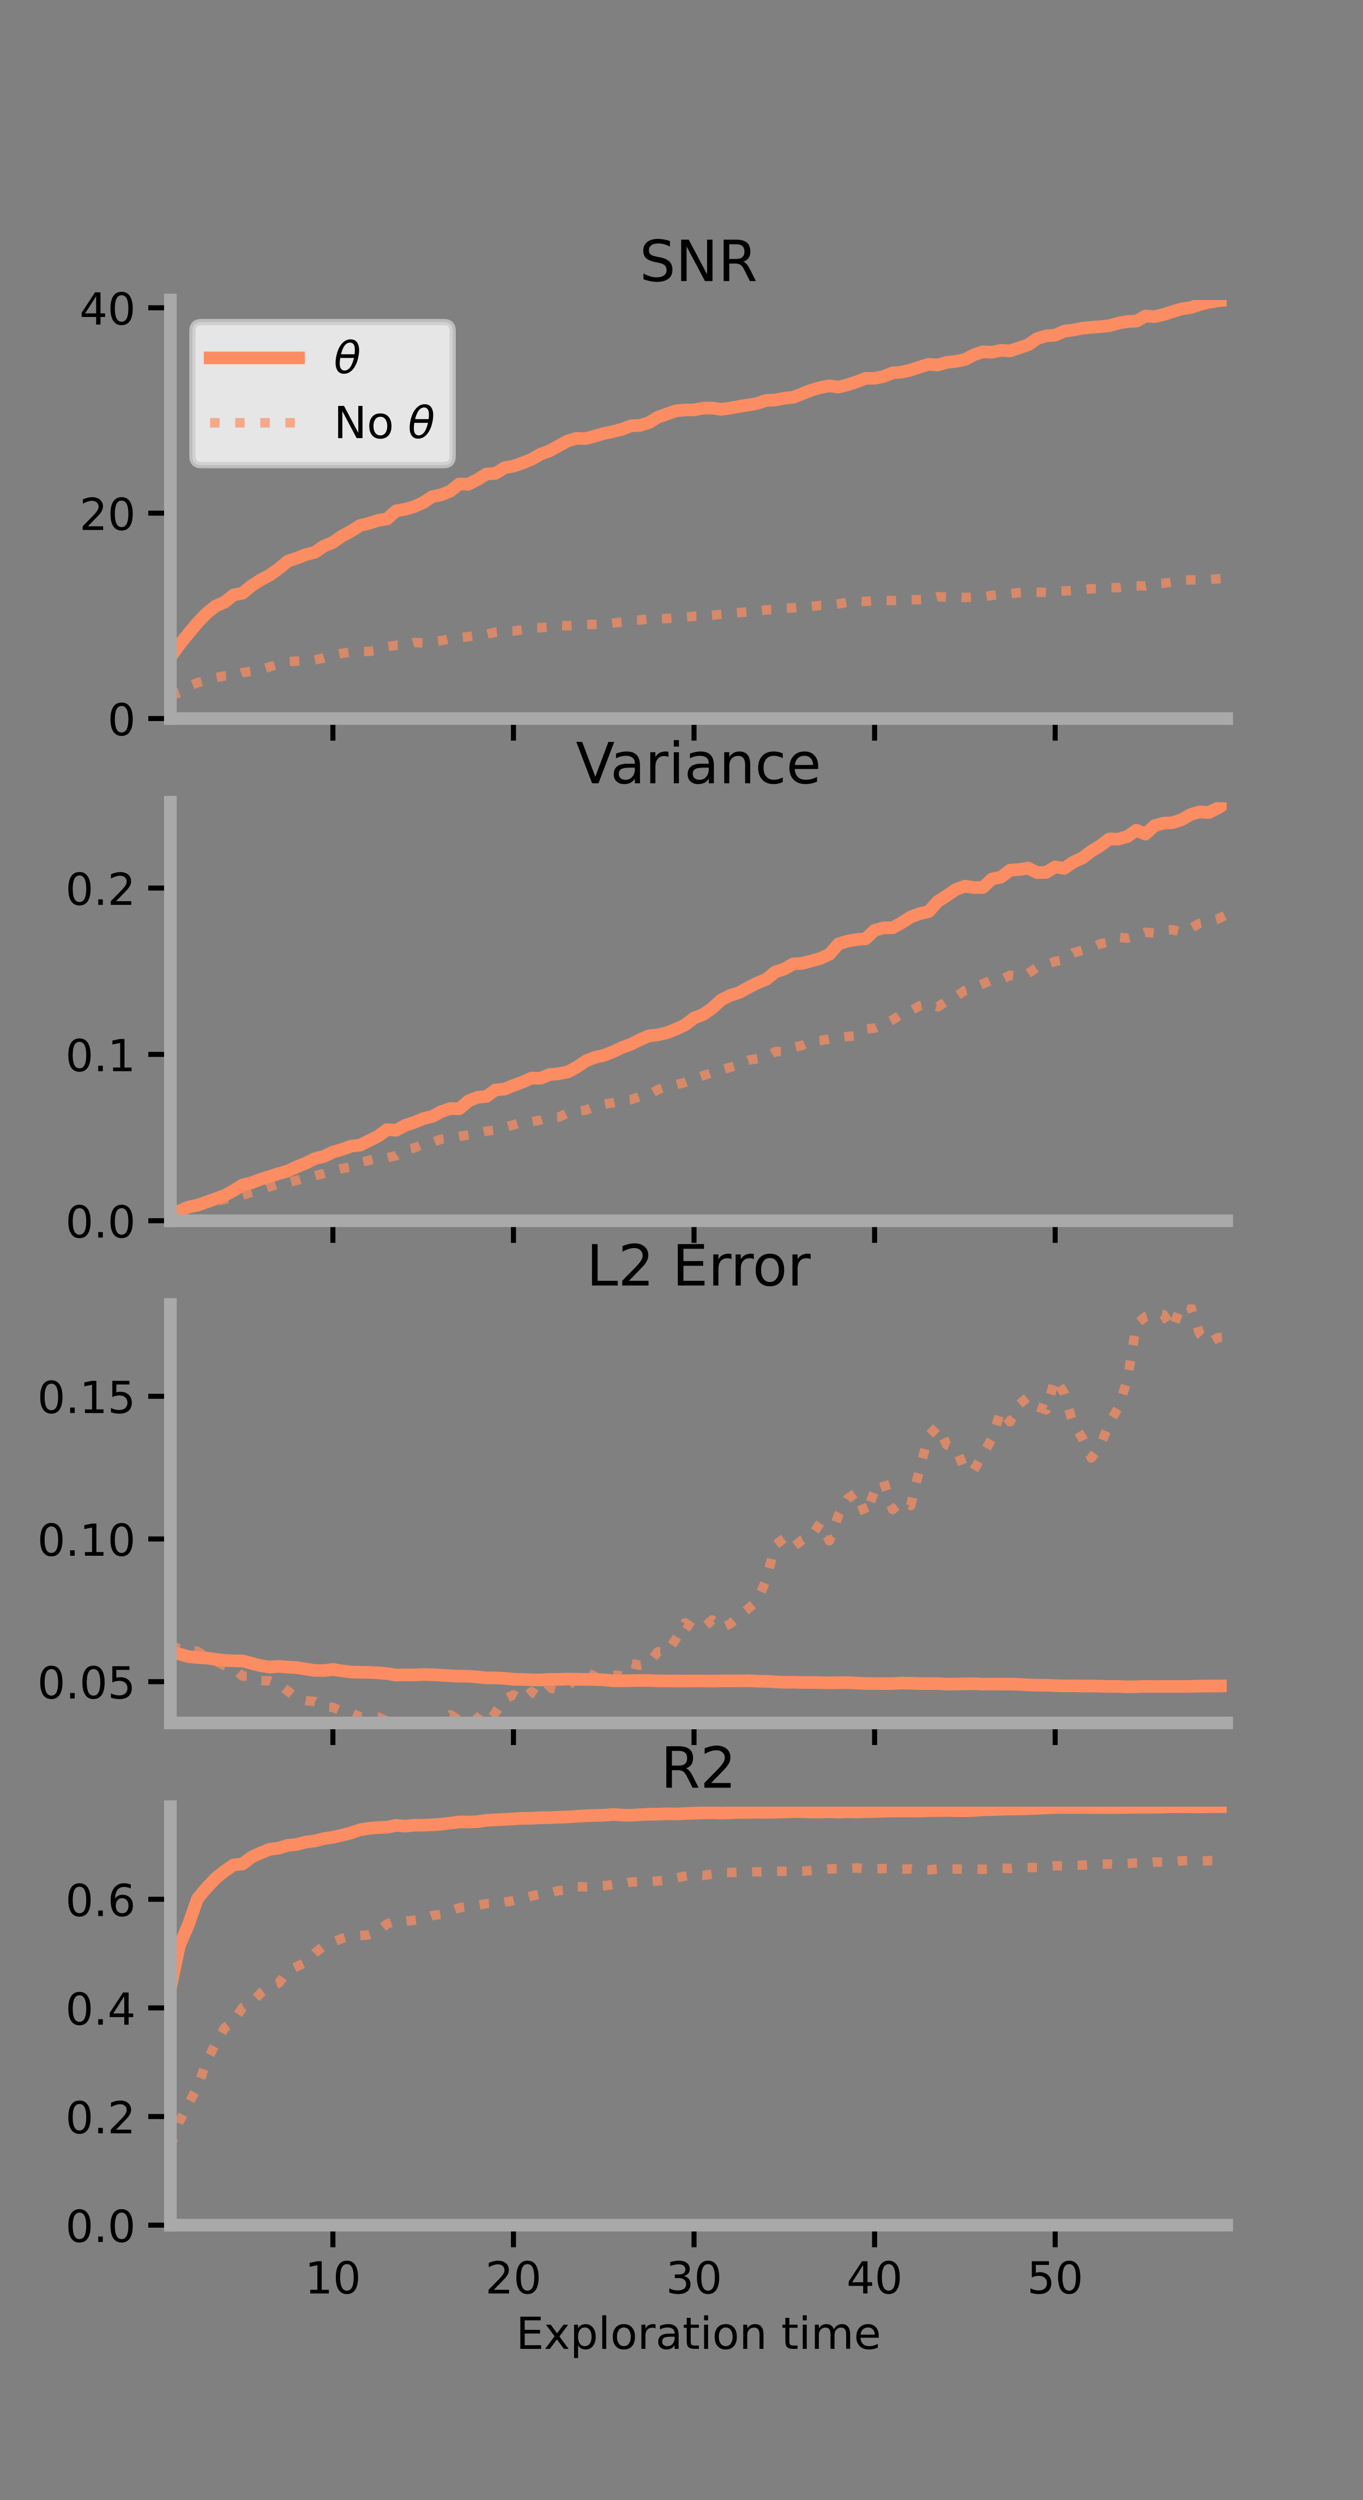 <?xml version="1.0" encoding="utf-8" standalone="no"?>
<!DOCTYPE svg PUBLIC "-//W3C//DTD SVG 1.1//EN"
  "http://www.w3.org/Graphics/SVG/1.1/DTD/svg11.dtd">
<!-- Created with matplotlib (https://matplotlib.org/) -->
<svg height="396pt" version="1.1" viewBox="0 0 216 396" width="216pt" xmlns="http://www.w3.org/2000/svg" xmlns:xlink="http://www.w3.org/1999/xlink">
 <rect x="0" y="0" width="216" height="396" fill="#808080" stroke="none"/>
 <defs>
  <style type="text/css">*{stroke-linecap:butt;stroke-linejoin:round;}</style>
 </defs>
 <g id="figure_1">
  <g id="patch_1">
   <path d="M 0 396 
L 216 396 
L 216 0 
L 0 0 
z
" style="fill:none;"/>
  </g>
  <g id="axes_1">
   <g id="patch_2">
    <path d="M 27 113.807 
L 194.4 113.807 
L 194.4 47.52 
L 27 47.52 
z
" style="fill:none;"/>
   </g>
   <g id="matplotlib.axis_1">
    <g id="xtick_1">
     <g id="line2d_1">
      <defs>
       <path d="M 0 0 
L 0 3.5 
" id="medb1466bf8" style="stroke:#000000;stroke-width:0.8;"/>
      </defs>
      <g>
       <use style="stroke:#000000;stroke-width:0.8;" x="52.754" xlink:href="#medb1466bf8" y="113.807"/>
      </g>
     </g>
    </g>
    <g id="xtick_2">
     <g id="line2d_2">
      <g>
       <use style="stroke:#000000;stroke-width:0.8;" x="81.369" xlink:href="#medb1466bf8" y="113.807"/>
      </g>
     </g>
    </g>
    <g id="xtick_3">
     <g id="line2d_3">
      <g>
       <use style="stroke:#000000;stroke-width:0.8;" x="109.984" xlink:href="#medb1466bf8" y="113.807"/>
      </g>
     </g>
    </g>
    <g id="xtick_4">
     <g id="line2d_4">
      <g>
       <use style="stroke:#000000;stroke-width:0.8;" x="138.6" xlink:href="#medb1466bf8" y="113.807"/>
      </g>
     </g>
    </g>
    <g id="xtick_5">
     <g id="line2d_5">
      <g>
       <use style="stroke:#000000;stroke-width:0.8;" x="167.215" xlink:href="#medb1466bf8" y="113.807"/>
      </g>
     </g>
    </g>
   </g>
   <g id="matplotlib.axis_2">
    <g id="ytick_1">
     <g id="line2d_6">
      <defs>
       <path d="M 0 0 
L -3.5 0 
" id="m9e260af243" style="stroke:#000000;stroke-width:0.8;"/>
      </defs>
      <g>
       <use style="stroke:#000000;stroke-width:0.8;" x="27" xlink:href="#m9e260af243" y="113.807"/>
      </g>
     </g>
     <g id="text_1">
      <!-- 0 -->
      <g transform="translate(17.046 116.466)scale(0.07 -0.07)">
       <defs>
        <path d="M 31.781 66.406 
Q 24.172 66.406 20.328 58.906 
Q 16.5 51.422 16.5 36.375 
Q 16.5 21.391 20.328 13.891 
Q 24.172 6.391 31.781 6.391 
Q 39.453 6.391 43.281 13.891 
Q 47.125 21.391 47.125 36.375 
Q 47.125 51.422 43.281 58.906 
Q 39.453 66.406 31.781 66.406 
z
M 31.781 74.219 
Q 44.047 74.219 50.516 64.516 
Q 56.984 54.828 56.984 36.375 
Q 56.984 17.969 50.516 8.266 
Q 44.047 -1.422 31.781 -1.422 
Q 19.531 -1.422 13.062 8.266 
Q 6.594 17.969 6.594 36.375 
Q 6.594 54.828 13.062 64.516 
Q 19.531 74.219 31.781 74.219 
z
" id="DejaVuSans-48"/>
       </defs>
       <use xlink:href="#DejaVuSans-48"/>
      </g>
     </g>
    </g>
    <g id="ytick_2">
     <g id="line2d_7">
      <g>
       <use style="stroke:#000000;stroke-width:0.8;" x="27" xlink:href="#m9e260af243" y="81.278"/>
      </g>
     </g>
     <g id="text_2">
      <!-- 20 -->
      <g transform="translate(12.592 83.938)scale(0.07 -0.07)">
       <defs>
        <path d="M 19.188 8.297 
L 53.609 8.297 
L 53.609 0 
L 7.328 0 
L 7.328 8.297 
Q 12.938 14.109 22.625 23.891 
Q 32.328 33.688 34.812 36.531 
Q 39.547 41.844 41.422 45.531 
Q 43.312 49.219 43.312 52.781 
Q 43.312 58.594 39.234 62.25 
Q 35.156 65.922 28.609 65.922 
Q 23.969 65.922 18.812 64.312 
Q 13.672 62.703 7.812 59.422 
L 7.812 69.391 
Q 13.766 71.781 18.938 73 
Q 24.125 74.219 28.422 74.219 
Q 39.75 74.219 46.484 68.547 
Q 53.219 62.891 53.219 53.422 
Q 53.219 48.922 51.531 44.891 
Q 49.859 40.875 45.406 35.406 
Q 44.188 33.984 37.641 27.219 
Q 31.109 20.453 19.188 8.297 
z
" id="DejaVuSans-50"/>
       </defs>
       <use xlink:href="#DejaVuSans-50"/>
       <use x="63.623" xlink:href="#DejaVuSans-48"/>
      </g>
     </g>
    </g>
    <g id="ytick_3">
     <g id="line2d_8">
      <g>
       <use style="stroke:#000000;stroke-width:0.8;" x="27" xlink:href="#m9e260af243" y="48.749"/>
      </g>
     </g>
     <g id="text_3">
      <!-- 40 -->
      <g transform="translate(12.592 51.409)scale(0.07 -0.07)">
       <defs>
        <path d="M 37.797 64.312 
L 12.891 25.391 
L 37.797 25.391 
z
M 35.203 72.906 
L 47.609 72.906 
L 47.609 25.391 
L 58.016 25.391 
L 58.016 17.188 
L 47.609 17.188 
L 47.609 0 
L 37.797 0 
L 37.797 17.188 
L 4.891 17.188 
L 4.891 26.703 
z
" id="DejaVuSans-52"/>
       </defs>
       <use xlink:href="#DejaVuSans-52"/>
       <use x="63.623" xlink:href="#DejaVuSans-48"/>
      </g>
     </g>
    </g>
   </g>
   <g id="line2d_9">
    <path clip-path="url(#p699669c48c)" d="M 27 104.109 
L 28.431 102.118 
L 29.861 100.367 
L 31.292 98.637 
L 32.723 97.16 
L 34.154 95.993 
L 35.584 95.376 
L 37.015 94.231 
L 38.446 93.946 
L 39.877 92.759 
L 41.308 91.853 
L 42.739 91.092 
L 44.169 90.076 
L 45.6 88.878 
L 47.031 88.404 
L 48.462 87.83 
L 49.892 87.481 
L 51.323 86.49 
L 52.754 85.91 
L 54.185 84.911 
L 55.616 84.142 
L 57.046 83.238 
L 58.477 82.887 
L 59.908 82.425 
L 61.339 82.192 
L 62.769 80.904 
L 64.2 80.659 
L 65.631 80.245 
L 67.062 79.599 
L 68.492 78.664 
L 69.923 78.368 
L 71.354 77.788 
L 72.784 76.65 
L 74.215 76.697 
L 75.646 75.961 
L 77.077 75.08 
L 78.508 74.979 
L 79.938 74.092 
L 81.369 73.826 
L 82.8 73.341 
L 84.231 72.747 
L 85.661 71.933 
L 87.092 71.408 
L 88.523 70.623 
L 89.954 69.835 
L 91.385 69.425 
L 92.815 69.471 
L 94.246 69.078 
L 95.677 68.664 
L 97.108 68.372 
L 98.538 67.994 
L 99.969 67.453 
L 101.4 67.384 
L 102.831 66.943 
L 104.262 66.069 
L 105.693 65.574 
L 107.123 65.057 
L 108.554 64.939 
L 109.985 64.928 
L 111.416 64.636 
L 112.846 64.628 
L 114.277 64.837 
L 115.708 64.645 
L 117.139 64.363 
L 118.569 64.15 
L 120 63.896 
L 121.431 63.419 
L 122.861 63.357 
L 124.292 63.065 
L 125.723 62.926 
L 127.154 62.363 
L 128.585 61.79 
L 130.015 61.385 
L 131.446 61.109 
L 132.877 61.314 
L 134.308 60.946 
L 135.738 60.481 
L 137.169 59.925 
L 138.6 59.919 
L 140.03 59.63 
L 141.461 59.056 
L 142.892 58.935 
L 144.323 58.612 
L 145.754 58.129 
L 147.184 57.697 
L 148.615 57.81 
L 150.046 57.392 
L 151.477 57.243 
L 152.908 56.952 
L 154.338 56.192 
L 155.769 55.714 
L 157.2 55.795 
L 158.63 55.491 
L 160.061 55.582 
L 161.492 55.101 
L 162.923 54.617 
L 164.354 53.638 
L 165.784 53.193 
L 167.215 53.084 
L 168.646 52.453 
L 170.077 52.271 
L 171.508 51.991 
L 172.938 51.843 
L 174.369 51.741 
L 175.8 51.587 
L 177.231 51.186 
L 178.662 50.921 
L 180.092 50.867 
L 181.523 50.057 
L 182.954 50.154 
L 184.385 49.82 
L 185.815 49.361 
L 187.246 48.919 
L 188.677 48.726 
L 190.108 48.225 
L 191.539 47.885 
L 192.969 47.641 
L 194.4 47.52 
" style="fill:none;stroke:#fc8d62;stroke-linecap:square;stroke-width:2;"/>
   </g>
   <g id="line2d_10">
    <path clip-path="url(#p699669c48c)" d="M 27 110.197 
L 28.431 109.7 
L 29.861 108.731 
L 31.292 108.126 
L 32.723 107.74 
L 34.154 107.333 
L 35.584 107.057 
L 37.015 107.007 
L 38.446 106.519 
L 39.877 106.319 
L 41.308 106.086 
L 42.739 105.619 
L 44.169 105.142 
L 45.6 104.79 
L 47.031 104.714 
L 48.462 104.636 
L 49.892 104.537 
L 51.323 104.211 
L 52.754 103.806 
L 54.185 103.485 
L 55.616 103.247 
L 57.046 103.191 
L 58.477 103.18 
L 59.908 102.969 
L 61.339 102.415 
L 62.769 102.208 
L 64.2 102.194 
L 65.631 101.767 
L 67.062 101.821 
L 68.492 101.616 
L 69.923 101.475 
L 71.354 101.161 
L 72.784 101 
L 74.215 100.847 
L 75.646 100.656 
L 77.077 100.462 
L 78.508 100.129 
L 79.938 99.984 
L 81.369 99.949 
L 82.8 99.741 
L 84.231 99.425 
L 85.661 99.433 
L 87.092 99.3 
L 88.523 99.063 
L 89.954 99.107 
L 91.385 99.06 
L 92.815 98.912 
L 94.246 98.896 
L 95.677 98.846 
L 97.108 98.69 
L 98.538 98.534 
L 99.969 98.221 
L 101.4 98.206 
L 102.831 98.015 
L 104.262 98.035 
L 105.693 97.97 
L 107.123 97.861 
L 108.554 97.747 
L 109.985 97.611 
L 111.416 97.569 
L 112.846 97.455 
L 114.277 97.292 
L 115.708 97.169 
L 117.139 97.032 
L 118.569 96.902 
L 120 96.777 
L 121.431 96.591 
L 122.861 96.569 
L 124.292 96.312 
L 125.723 96.286 
L 127.154 96.12 
L 128.585 96.053 
L 130.015 95.877 
L 131.446 95.821 
L 132.877 95.642 
L 134.308 95.412 
L 135.738 95.151 
L 137.169 95.262 
L 138.6 95.127 
L 140.03 95.076 
L 141.461 95.122 
L 142.892 95.079 
L 144.323 95.007 
L 145.754 94.969 
L 147.184 94.867 
L 148.615 94.503 
L 150.046 94.59 
L 151.477 94.572 
L 152.908 94.635 
L 154.338 94.557 
L 155.769 94.524 
L 157.2 94.308 
L 158.63 94.148 
L 160.061 94.05 
L 161.492 93.868 
L 162.923 93.77 
L 164.354 93.801 
L 165.784 93.823 
L 167.215 93.653 
L 168.646 93.586 
L 170.077 93.531 
L 171.508 93.434 
L 172.938 93.248 
L 174.369 93.259 
L 175.8 93.089 
L 177.231 93.076 
L 178.662 92.871 
L 180.092 92.784 
L 181.523 92.794 
L 182.954 92.466 
L 184.385 92.392 
L 185.815 92.18 
L 187.246 91.88 
L 188.677 91.836 
L 190.108 91.865 
L 191.539 91.786 
L 192.969 91.684 
L 194.4 91.577 
" style="fill:none;stroke:#fc8d62;stroke-dasharray:1.5,2.475;stroke-dashoffset:0;stroke-opacity:0.7;stroke-width:1.5;"/>
   </g>
   <g id="patch_3">
    <path d="M 27 113.807 
L 27 47.52 
" style="fill:none;stroke:#a9a9a9;stroke-linecap:square;stroke-linejoin:miter;stroke-width:2;"/>
   </g>
   <g id="patch_4">
    <path d="M 194.4 113.807 
L 194.4 47.52 
" style="fill:none;"/>
   </g>
   <g id="patch_5">
    <path d="M 27 113.807 
L 194.4 113.807 
" style="fill:none;stroke:#a9a9a9;stroke-linecap:square;stroke-linejoin:miter;stroke-width:2;"/>
   </g>
   <g id="patch_6">
    <path d="M 27 47.52 
L 194.4 47.52 
" style="fill:none;"/>
   </g>
   <g id="text_4">
    <!-- SNR -->
    <g transform="translate(101.35 44.52)scale(0.09 -0.09)">
     <defs>
      <path d="M 53.516 70.516 
L 53.516 60.891 
Q 47.906 63.578 42.922 64.891 
Q 37.938 66.219 33.297 66.219 
Q 25.25 66.219 20.875 63.094 
Q 16.5 59.969 16.5 54.203 
Q 16.5 49.359 19.406 46.891 
Q 22.312 44.438 30.422 42.922 
L 36.375 41.703 
Q 47.406 39.594 52.656 34.297 
Q 57.906 29 57.906 20.125 
Q 57.906 9.516 50.797 4.047 
Q 43.703 -1.422 29.984 -1.422 
Q 24.812 -1.422 18.969 -0.25 
Q 13.141 0.922 6.891 3.219 
L 6.891 13.375 
Q 12.891 10.016 18.656 8.297 
Q 24.422 6.594 29.984 6.594 
Q 38.422 6.594 43.016 9.906 
Q 47.609 13.234 47.609 19.391 
Q 47.609 24.75 44.312 27.781 
Q 41.016 30.812 33.5 32.328 
L 27.484 33.5 
Q 16.453 35.688 11.516 40.375 
Q 6.594 45.062 6.594 53.422 
Q 6.594 63.094 13.406 68.656 
Q 20.219 74.219 32.172 74.219 
Q 37.312 74.219 42.625 73.281 
Q 47.953 72.359 53.516 70.516 
z
" id="DejaVuSans-83"/>
      <path d="M 9.812 72.906 
L 23.094 72.906 
L 55.422 11.922 
L 55.422 72.906 
L 64.984 72.906 
L 64.984 0 
L 51.703 0 
L 19.391 60.984 
L 19.391 0 
L 9.812 0 
z
" id="DejaVuSans-78"/>
      <path d="M 44.391 34.188 
Q 47.562 33.109 50.562 29.594 
Q 53.562 26.078 56.594 19.922 
L 66.609 0 
L 56 0 
L 46.688 18.703 
Q 43.062 26.031 39.672 28.422 
Q 36.281 30.812 30.422 30.812 
L 19.672 30.812 
L 19.672 0 
L 9.812 0 
L 9.812 72.906 
L 32.078 72.906 
Q 44.578 72.906 50.734 67.672 
Q 56.891 62.453 56.891 51.906 
Q 56.891 45.016 53.688 40.469 
Q 50.484 35.938 44.391 34.188 
z
M 19.672 64.797 
L 19.672 38.922 
L 32.078 38.922 
Q 39.203 38.922 42.844 42.219 
Q 46.484 45.516 46.484 51.906 
Q 46.484 58.297 42.844 61.547 
Q 39.203 64.797 32.078 64.797 
z
" id="DejaVuSans-82"/>
     </defs>
     <use xlink:href="#DejaVuSans-83"/>
     <use x="63.477" xlink:href="#DejaVuSans-78"/>
     <use x="138.281" xlink:href="#DejaVuSans-82"/>
    </g>
   </g>
   <g id="legend_1">
    <g id="patch_7">
     <path d="M 31.9 73.669 
L 70.33 73.669 
Q 71.73 73.669 71.73 72.269 
L 71.73 52.42 
Q 71.73 51.02 70.33 51.02 
L 31.9 51.02 
Q 30.5 51.02 30.5 52.42 
L 30.5 72.269 
Q 30.5 73.669 31.9 73.669 
z
" style="fill:#ffffff;opacity:0.8;stroke:#cccccc;stroke-linejoin:miter;"/>
    </g>
    <g id="line2d_11">
     <path d="M 33.3 56.689 
L 47.3 56.689 
" style="fill:none;stroke:#fc8d62;stroke-linecap:square;stroke-width:2;"/>
    </g>
    <g id="line2d_12"/>
    <g id="text_5">
     <!-- $\theta$ -->
     <g transform="translate(52.9 59.139)scale(0.07 -0.07)">
      <defs>
       <path d="M 45.516 34.672 
L 14.453 34.672 
Q 12.359 20.062 14.5 13.875 
Q 17.188 6.25 24.469 6.25 
Q 31.781 6.25 37.359 13.922 
Q 42.234 20.656 45.516 34.672 
z
M 47.016 42.969 
Q 48.344 56.844 46.625 61.719 
Q 43.953 69.438 36.766 69.438 
Q 29.297 69.438 23.828 61.812 
Q 19.531 55.672 16.156 42.969 
z
M 38.188 76.766 
Q 49.906 76.766 54.594 66.406 
Q 59.281 56.109 55.719 37.844 
Q 52.203 19.625 43.453 9.281 
Q 34.766 -1.125 23.047 -1.125 
Q 11.281 -1.125 6.641 9.281 
Q 2 19.625 5.516 37.844 
Q 9.078 56.109 17.719 66.406 
Q 26.422 76.766 38.188 76.766 
z
" id="DejaVuSans-Oblique-952"/>
      </defs>
      <use transform="translate(0 0.234)" xlink:href="#DejaVuSans-Oblique-952"/>
     </g>
    </g>
    <g id="line2d_13">
     <path d="M 33.3 66.964 
L 47.3 66.964 
" style="fill:none;stroke:#fc8d62;stroke-dasharray:1.5,2.475;stroke-dashoffset:0;stroke-opacity:0.7;stroke-width:1.5;"/>
    </g>
    <g id="line2d_14"/>
    <g id="text_6">
     <!-- No $\theta$ -->
     <g transform="translate(52.9 69.414)scale(0.07 -0.07)">
      <defs>
       <path d="M 30.609 48.391 
Q 23.391 48.391 19.188 42.75 
Q 14.984 37.109 14.984 27.297 
Q 14.984 17.484 19.156 11.844 
Q 23.344 6.203 30.609 6.203 
Q 37.797 6.203 41.984 11.859 
Q 46.188 17.531 46.188 27.297 
Q 46.188 37.016 41.984 42.703 
Q 37.797 48.391 30.609 48.391 
z
M 30.609 56 
Q 42.328 56 49.016 48.375 
Q 55.719 40.766 55.719 27.297 
Q 55.719 13.875 49.016 6.219 
Q 42.328 -1.422 30.609 -1.422 
Q 18.844 -1.422 12.172 6.219 
Q 5.516 13.875 5.516 27.297 
Q 5.516 40.766 12.172 48.375 
Q 18.844 56 30.609 56 
z
" id="DejaVuSans-111"/>
       <path id="DejaVuSans-32"/>
      </defs>
      <use transform="translate(0 0.234)" xlink:href="#DejaVuSans-78"/>
      <use transform="translate(74.805 0.234)" xlink:href="#DejaVuSans-111"/>
      <use transform="translate(135.986 0.234)" xlink:href="#DejaVuSans-32"/>
      <use transform="translate(167.773 0.234)" xlink:href="#DejaVuSans-Oblique-952"/>
     </g>
    </g>
   </g>
  </g>
  <g id="axes_2">
   <g id="patch_8">
    <path d="M 27 193.351 
L 194.4 193.351 
L 194.4 127.064 
L 27 127.064 
z
" style="fill:none;"/>
   </g>
   <g id="matplotlib.axis_3">
    <g id="xtick_6">
     <g id="line2d_15">
      <g>
       <use style="stroke:#000000;stroke-width:0.8;" x="52.754" xlink:href="#medb1466bf8" y="193.351"/>
      </g>
     </g>
    </g>
    <g id="xtick_7">
     <g id="line2d_16">
      <g>
       <use style="stroke:#000000;stroke-width:0.8;" x="81.369" xlink:href="#medb1466bf8" y="193.351"/>
      </g>
     </g>
    </g>
    <g id="xtick_8">
     <g id="line2d_17">
      <g>
       <use style="stroke:#000000;stroke-width:0.8;" x="109.984" xlink:href="#medb1466bf8" y="193.351"/>
      </g>
     </g>
    </g>
    <g id="xtick_9">
     <g id="line2d_18">
      <g>
       <use style="stroke:#000000;stroke-width:0.8;" x="138.6" xlink:href="#medb1466bf8" y="193.351"/>
      </g>
     </g>
    </g>
    <g id="xtick_10">
     <g id="line2d_19">
      <g>
       <use style="stroke:#000000;stroke-width:0.8;" x="167.215" xlink:href="#medb1466bf8" y="193.351"/>
      </g>
     </g>
    </g>
   </g>
   <g id="matplotlib.axis_4">
    <g id="ytick_4">
     <g id="line2d_20">
      <g>
       <use style="stroke:#000000;stroke-width:0.8;" x="27" xlink:href="#m9e260af243" y="193.351"/>
      </g>
     </g>
     <g id="text_7">
      <!-- 0.0 -->
      <g transform="translate(10.368 196.011)scale(0.07 -0.07)">
       <defs>
        <path d="M 10.688 12.406 
L 21 12.406 
L 21 0 
L 10.688 0 
z
" id="DejaVuSans-46"/>
       </defs>
       <use xlink:href="#DejaVuSans-48"/>
       <use x="63.623" xlink:href="#DejaVuSans-46"/>
       <use x="95.41" xlink:href="#DejaVuSans-48"/>
      </g>
     </g>
    </g>
    <g id="ytick_5">
     <g id="line2d_21">
      <g>
       <use style="stroke:#000000;stroke-width:0.8;" x="27" xlink:href="#m9e260af243" y="167.005"/>
      </g>
     </g>
     <g id="text_8">
      <!-- 0.1 -->
      <g transform="translate(10.368 169.664)scale(0.07 -0.07)">
       <defs>
        <path d="M 12.406 8.297 
L 28.516 8.297 
L 28.516 63.922 
L 10.984 60.406 
L 10.984 69.391 
L 28.422 72.906 
L 38.281 72.906 
L 38.281 8.297 
L 54.391 8.297 
L 54.391 0 
L 12.406 0 
z
" id="DejaVuSans-49"/>
       </defs>
       <use xlink:href="#DejaVuSans-48"/>
       <use x="63.623" xlink:href="#DejaVuSans-46"/>
       <use x="95.41" xlink:href="#DejaVuSans-49"/>
      </g>
     </g>
    </g>
    <g id="ytick_6">
     <g id="line2d_22">
      <g>
       <use style="stroke:#000000;stroke-width:0.8;" x="27" xlink:href="#m9e260af243" y="140.659"/>
      </g>
     </g>
     <g id="text_9">
      <!-- 0.2 -->
      <g transform="translate(10.368 143.318)scale(0.07 -0.07)">
       <use xlink:href="#DejaVuSans-48"/>
       <use x="63.623" xlink:href="#DejaVuSans-46"/>
       <use x="95.41" xlink:href="#DejaVuSans-50"/>
      </g>
     </g>
    </g>
   </g>
   <g id="line2d_23">
    <path clip-path="url(#pc4ca1a7541)" d="M 27 192.296 
L 28.431 191.814 
L 29.861 191.182 
L 31.292 190.887 
L 32.723 190.388 
L 34.154 189.878 
L 35.584 189.354 
L 37.015 188.579 
L 38.446 187.684 
L 39.877 187.327 
L 41.308 186.79 
L 42.739 186.341 
L 44.169 185.883 
L 45.6 185.467 
L 47.031 184.806 
L 48.462 184.232 
L 49.892 183.515 
L 51.323 183.165 
L 52.754 182.472 
L 54.185 182.064 
L 55.616 181.541 
L 57.046 181.387 
L 58.477 180.673 
L 59.908 179.972 
L 61.339 178.916 
L 62.769 179.023 
L 64.2 178.245 
L 65.631 177.773 
L 67.062 177.179 
L 68.492 176.832 
L 69.923 176.073 
L 71.354 175.576 
L 72.784 175.62 
L 74.215 174.387 
L 75.646 173.806 
L 77.077 173.668 
L 78.508 172.637 
L 79.938 172.504 
L 81.369 171.915 
L 82.8 171.403 
L 84.231 170.752 
L 85.661 170.79 
L 87.092 170.192 
L 88.523 170.067 
L 89.954 169.785 
L 91.385 169.034 
L 92.815 168.049 
L 94.246 167.478 
L 95.677 167.161 
L 97.108 166.607 
L 98.538 165.926 
L 99.969 165.409 
L 101.4 164.687 
L 102.831 164.067 
L 104.262 163.906 
L 105.693 163.561 
L 107.123 163.002 
L 108.554 162.348 
L 109.985 161.252 
L 111.416 160.687 
L 112.846 159.703 
L 114.277 158.385 
L 115.708 157.665 
L 117.139 157.206 
L 118.569 156.42 
L 120 155.687 
L 121.431 155.109 
L 122.861 153.943 
L 124.292 153.481 
L 125.723 152.661 
L 127.154 152.581 
L 128.585 152.19 
L 130.015 151.809 
L 131.446 151.15 
L 132.877 149.503 
L 134.308 149.069 
L 135.738 148.808 
L 137.169 148.705 
L 138.6 147.355 
L 140.03 146.952 
L 141.461 146.947 
L 142.892 146.156 
L 144.323 145.231 
L 145.754 144.71 
L 147.184 144.379 
L 148.615 142.773 
L 150.046 141.863 
L 151.477 140.873 
L 152.908 140.36 
L 154.338 140.576 
L 155.769 140.559 
L 157.2 139.221 
L 158.63 138.929 
L 160.061 137.824 
L 161.492 137.727 
L 162.923 137.493 
L 164.354 138.218 
L 165.784 138.173 
L 167.215 137.309 
L 168.646 137.538 
L 170.077 136.55 
L 171.508 135.904 
L 172.938 134.821 
L 174.369 133.954 
L 175.8 132.878 
L 177.231 132.906 
L 178.662 132.502 
L 180.092 131.496 
L 181.523 132.114 
L 182.954 130.788 
L 184.385 130.379 
L 185.815 130.307 
L 187.246 129.833 
L 188.677 129.008 
L 190.108 128.59 
L 191.539 128.695 
L 192.969 127.992 
L 194.4 127.064 
" style="fill:none;stroke:#fc8d62;stroke-linecap:square;stroke-width:2;"/>
   </g>
   <g id="line2d_24">
    <path clip-path="url(#pc4ca1a7541)" d="M 27 192.431 
L 28.431 191.99 
L 29.861 191.551 
L 31.292 190.963 
L 32.723 190.695 
L 34.154 190.291 
L 35.584 189.954 
L 37.015 189.621 
L 38.446 189.301 
L 39.877 188.85 
L 41.308 188.534 
L 42.739 187.958 
L 44.169 187.517 
L 45.6 187.277 
L 47.031 186.96 
L 48.462 186.49 
L 49.892 186.215 
L 51.323 185.864 
L 52.754 185.455 
L 54.185 185.083 
L 55.616 184.846 
L 57.046 184.134 
L 58.477 183.774 
L 59.908 183.408 
L 61.339 183.378 
L 62.769 183.039 
L 64.2 182.065 
L 65.631 181.821 
L 67.062 181.21 
L 68.492 180.978 
L 69.923 180.416 
L 71.354 180.267 
L 72.784 179.995 
L 74.215 179.755 
L 75.646 179.527 
L 77.077 179.174 
L 78.508 178.974 
L 79.938 178.557 
L 81.369 178.165 
L 82.8 177.71 
L 84.231 177.662 
L 85.661 177.402 
L 87.092 176.937 
L 88.523 176.941 
L 89.954 176.288 
L 91.385 176.055 
L 92.815 175.828 
L 94.246 175.255 
L 95.677 174.907 
L 97.108 174.646 
L 98.538 174.333 
L 99.969 174.19 
L 101.4 173.659 
L 102.831 173.417 
L 104.262 172.568 
L 105.693 172.09 
L 107.123 171.815 
L 108.554 171.441 
L 109.985 170.885 
L 111.416 170.368 
L 112.846 169.9 
L 114.277 169.475 
L 115.708 169.048 
L 117.139 168.621 
L 118.569 167.915 
L 120 167.686 
L 121.431 167.429 
L 122.861 166.562 
L 124.292 166.543 
L 125.723 165.927 
L 127.154 165.566 
L 128.585 164.884 
L 130.015 164.812 
L 131.446 164.547 
L 132.877 164.376 
L 134.308 164.169 
L 135.738 164.05 
L 137.169 163.002 
L 138.6 162.839 
L 140.03 162.221 
L 141.461 161.524 
L 142.892 160.634 
L 144.323 160.084 
L 145.754 159.29 
L 147.184 158.989 
L 148.615 159.484 
L 150.046 158.523 
L 151.477 157.826 
L 152.908 156.888 
L 154.338 156.479 
L 155.769 155.82 
L 157.2 155.171 
L 158.63 155.167 
L 160.061 154.477 
L 161.492 154.666 
L 162.923 154.21 
L 164.354 153.188 
L 165.784 152.794 
L 167.215 152.271 
L 168.646 152.045 
L 170.077 150.923 
L 171.508 150.513 
L 172.938 150.139 
L 174.369 149.479 
L 175.8 149.21 
L 177.231 148.446 
L 178.662 148.596 
L 180.092 148.23 
L 181.523 147.67 
L 182.954 147.803 
L 184.385 147.318 
L 185.815 147.248 
L 187.246 147.654 
L 188.677 147.024 
L 190.108 146.249 
L 191.539 145.937 
L 192.969 145.565 
L 194.4 144.853 
" style="fill:none;stroke:#fc8d62;stroke-dasharray:1.5,2.475;stroke-dashoffset:0;stroke-opacity:0.7;stroke-width:1.5;"/>
   </g>
   <g id="patch_9">
    <path d="M 27 193.351 
L 27 127.064 
" style="fill:none;stroke:#a9a9a9;stroke-linecap:square;stroke-linejoin:miter;stroke-width:2;"/>
   </g>
   <g id="patch_10">
    <path d="M 194.4 193.351 
L 194.4 127.064 
" style="fill:none;"/>
   </g>
   <g id="patch_11">
    <path d="M 27 193.351 
L 194.4 193.351 
" style="fill:none;stroke:#a9a9a9;stroke-linecap:square;stroke-linejoin:miter;stroke-width:2;"/>
   </g>
   <g id="patch_12">
    <path d="M 27 127.064 
L 194.4 127.064 
" style="fill:none;"/>
   </g>
   <g id="text_10">
    <!-- Variance -->
    <g transform="translate(91.26 124.064)scale(0.09 -0.09)">
     <defs>
      <path d="M 28.609 0 
L 0.781 72.906 
L 11.078 72.906 
L 34.188 11.531 
L 57.328 72.906 
L 67.578 72.906 
L 39.797 0 
z
" id="DejaVuSans-86"/>
      <path d="M 34.281 27.484 
Q 23.391 27.484 19.188 25 
Q 14.984 22.516 14.984 16.5 
Q 14.984 11.719 18.141 8.906 
Q 21.297 6.109 26.703 6.109 
Q 34.188 6.109 38.703 11.406 
Q 43.219 16.703 43.219 25.484 
L 43.219 27.484 
z
M 52.203 31.203 
L 52.203 0 
L 43.219 0 
L 43.219 8.297 
Q 40.141 3.328 35.547 0.953 
Q 30.953 -1.422 24.312 -1.422 
Q 15.922 -1.422 10.953 3.297 
Q 6 8.016 6 15.922 
Q 6 25.141 12.172 29.828 
Q 18.359 34.516 30.609 34.516 
L 43.219 34.516 
L 43.219 35.406 
Q 43.219 41.609 39.141 45 
Q 35.062 48.391 27.688 48.391 
Q 23 48.391 18.547 47.266 
Q 14.109 46.141 10.016 43.891 
L 10.016 52.203 
Q 14.938 54.109 19.578 55.047 
Q 24.219 56 28.609 56 
Q 40.484 56 46.344 49.844 
Q 52.203 43.703 52.203 31.203 
z
" id="DejaVuSans-97"/>
      <path d="M 41.109 46.297 
Q 39.594 47.172 37.812 47.578 
Q 36.031 48 33.891 48 
Q 26.266 48 22.188 43.047 
Q 18.109 38.094 18.109 28.812 
L 18.109 0 
L 9.078 0 
L 9.078 54.688 
L 18.109 54.688 
L 18.109 46.188 
Q 20.953 51.172 25.484 53.578 
Q 30.031 56 36.531 56 
Q 37.453 56 38.578 55.875 
Q 39.703 55.766 41.062 55.516 
z
" id="DejaVuSans-114"/>
      <path d="M 9.422 54.688 
L 18.406 54.688 
L 18.406 0 
L 9.422 0 
z
M 9.422 75.984 
L 18.406 75.984 
L 18.406 64.594 
L 9.422 64.594 
z
" id="DejaVuSans-105"/>
      <path d="M 54.891 33.016 
L 54.891 0 
L 45.906 0 
L 45.906 32.719 
Q 45.906 40.484 42.875 44.328 
Q 39.844 48.188 33.797 48.188 
Q 26.516 48.188 22.312 43.547 
Q 18.109 38.922 18.109 30.906 
L 18.109 0 
L 9.078 0 
L 9.078 54.688 
L 18.109 54.688 
L 18.109 46.188 
Q 21.344 51.125 25.703 53.562 
Q 30.078 56 35.797 56 
Q 45.219 56 50.047 50.172 
Q 54.891 44.344 54.891 33.016 
z
" id="DejaVuSans-110"/>
      <path d="M 48.781 52.594 
L 48.781 44.188 
Q 44.969 46.297 41.141 47.344 
Q 37.312 48.391 33.406 48.391 
Q 24.656 48.391 19.812 42.844 
Q 14.984 37.312 14.984 27.297 
Q 14.984 17.281 19.812 11.734 
Q 24.656 6.203 33.406 6.203 
Q 37.312 6.203 41.141 7.25 
Q 44.969 8.297 48.781 10.406 
L 48.781 2.094 
Q 45.016 0.344 40.984 -0.531 
Q 36.969 -1.422 32.422 -1.422 
Q 20.062 -1.422 12.781 6.344 
Q 5.516 14.109 5.516 27.297 
Q 5.516 40.672 12.859 48.328 
Q 20.219 56 33.016 56 
Q 37.156 56 41.109 55.141 
Q 45.062 54.297 48.781 52.594 
z
" id="DejaVuSans-99"/>
      <path d="M 56.203 29.594 
L 56.203 25.203 
L 14.891 25.203 
Q 15.484 15.922 20.484 11.062 
Q 25.484 6.203 34.422 6.203 
Q 39.594 6.203 44.453 7.469 
Q 49.312 8.734 54.109 11.281 
L 54.109 2.781 
Q 49.266 0.734 44.188 -0.344 
Q 39.109 -1.422 33.891 -1.422 
Q 20.797 -1.422 13.156 6.188 
Q 5.516 13.812 5.516 26.812 
Q 5.516 40.234 12.766 48.109 
Q 20.016 56 32.328 56 
Q 43.359 56 49.781 48.891 
Q 56.203 41.797 56.203 29.594 
z
M 47.219 32.234 
Q 47.125 39.594 43.094 43.984 
Q 39.062 48.391 32.422 48.391 
Q 24.906 48.391 20.391 44.141 
Q 15.875 39.891 15.188 32.172 
z
" id="DejaVuSans-101"/>
     </defs>
     <use xlink:href="#DejaVuSans-86"/>
     <use x="60.658" xlink:href="#DejaVuSans-97"/>
     <use x="121.938" xlink:href="#DejaVuSans-114"/>
     <use x="163.051" xlink:href="#DejaVuSans-105"/>
     <use x="190.834" xlink:href="#DejaVuSans-97"/>
     <use x="252.113" xlink:href="#DejaVuSans-110"/>
     <use x="315.492" xlink:href="#DejaVuSans-99"/>
     <use x="370.473" xlink:href="#DejaVuSans-101"/>
    </g>
   </g>
  </g>
  <g id="axes_3">
   <g id="patch_13">
    <path d="M 27 272.896 
L 194.4 272.896 
L 194.4 206.609 
L 27 206.609 
z
" style="fill:none;"/>
   </g>
   <g id="matplotlib.axis_5">
    <g id="xtick_11">
     <g id="line2d_25">
      <g>
       <use style="stroke:#000000;stroke-width:0.8;" x="52.754" xlink:href="#medb1466bf8" y="272.896"/>
      </g>
     </g>
    </g>
    <g id="xtick_12">
     <g id="line2d_26">
      <g>
       <use style="stroke:#000000;stroke-width:0.8;" x="81.369" xlink:href="#medb1466bf8" y="272.896"/>
      </g>
     </g>
    </g>
    <g id="xtick_13">
     <g id="line2d_27">
      <g>
       <use style="stroke:#000000;stroke-width:0.8;" x="109.984" xlink:href="#medb1466bf8" y="272.896"/>
      </g>
     </g>
    </g>
    <g id="xtick_14">
     <g id="line2d_28">
      <g>
       <use style="stroke:#000000;stroke-width:0.8;" x="138.6" xlink:href="#medb1466bf8" y="272.896"/>
      </g>
     </g>
    </g>
    <g id="xtick_15">
     <g id="line2d_29">
      <g>
       <use style="stroke:#000000;stroke-width:0.8;" x="167.215" xlink:href="#medb1466bf8" y="272.896"/>
      </g>
     </g>
    </g>
   </g>
   <g id="matplotlib.axis_6">
    <g id="ytick_7">
     <g id="line2d_30">
      <g>
       <use style="stroke:#000000;stroke-width:0.8;" x="27" xlink:href="#m9e260af243" y="266.358"/>
      </g>
     </g>
     <g id="text_11">
      <!-- 0.05 -->
      <g transform="translate(5.914 269.017)scale(0.07 -0.07)">
       <defs>
        <path d="M 10.797 72.906 
L 49.516 72.906 
L 49.516 64.594 
L 19.828 64.594 
L 19.828 46.734 
Q 21.969 47.469 24.109 47.828 
Q 26.266 48.188 28.422 48.188 
Q 40.625 48.188 47.75 41.5 
Q 54.891 34.812 54.891 23.391 
Q 54.891 11.625 47.562 5.094 
Q 40.234 -1.422 26.906 -1.422 
Q 22.312 -1.422 17.547 -0.641 
Q 12.797 0.141 7.719 1.703 
L 7.719 11.625 
Q 12.109 9.234 16.797 8.062 
Q 21.484 6.891 26.703 6.891 
Q 35.156 6.891 40.078 11.328 
Q 45.016 15.766 45.016 23.391 
Q 45.016 31 40.078 35.438 
Q 35.156 39.891 26.703 39.891 
Q 22.75 39.891 18.812 39.016 
Q 14.891 38.141 10.797 36.281 
z
" id="DejaVuSans-53"/>
       </defs>
       <use xlink:href="#DejaVuSans-48"/>
       <use x="63.623" xlink:href="#DejaVuSans-46"/>
       <use x="95.41" xlink:href="#DejaVuSans-48"/>
       <use x="159.033" xlink:href="#DejaVuSans-53"/>
      </g>
     </g>
    </g>
    <g id="ytick_8">
     <g id="line2d_31">
      <g>
       <use style="stroke:#000000;stroke-width:0.8;" x="27" xlink:href="#m9e260af243" y="243.754"/>
      </g>
     </g>
     <g id="text_12">
      <!-- 0.10 -->
      <g transform="translate(5.914 246.414)scale(0.07 -0.07)">
       <use xlink:href="#DejaVuSans-48"/>
       <use x="63.623" xlink:href="#DejaVuSans-46"/>
       <use x="95.41" xlink:href="#DejaVuSans-49"/>
       <use x="159.033" xlink:href="#DejaVuSans-48"/>
      </g>
     </g>
    </g>
    <g id="ytick_9">
     <g id="line2d_32">
      <g>
       <use style="stroke:#000000;stroke-width:0.8;" x="27" xlink:href="#m9e260af243" y="221.151"/>
      </g>
     </g>
     <g id="text_13">
      <!-- 0.15 -->
      <g transform="translate(5.914 223.811)scale(0.07 -0.07)">
       <use xlink:href="#DejaVuSans-48"/>
       <use x="63.623" xlink:href="#DejaVuSans-46"/>
       <use x="95.41" xlink:href="#DejaVuSans-49"/>
       <use x="159.033" xlink:href="#DejaVuSans-53"/>
      </g>
     </g>
    </g>
   </g>
   <g id="line2d_33">
    <path clip-path="url(#p415993decb)" d="M 27 261.52 
L 28.431 261.982 
L 29.861 262.392 
L 31.292 262.537 
L 32.723 262.609 
L 34.154 262.824 
L 35.584 262.989 
L 37.015 263.055 
L 38.446 263.069 
L 39.877 263.458 
L 41.308 263.817 
L 42.739 264.039 
L 44.169 263.936 
L 45.6 264.046 
L 47.031 264.125 
L 48.462 264.364 
L 49.892 264.588 
L 51.323 264.603 
L 52.754 264.424 
L 54.185 264.644 
L 55.616 264.826 
L 57.046 264.863 
L 58.477 264.881 
L 59.908 264.957 
L 61.339 265.072 
L 62.769 265.315 
L 64.2 265.264 
L 65.631 265.298 
L 67.062 265.219 
L 68.492 265.254 
L 69.923 265.335 
L 71.354 265.424 
L 72.784 265.486 
L 74.215 265.493 
L 75.646 265.605 
L 77.077 265.764 
L 78.508 265.753 
L 79.938 265.841 
L 81.369 265.971 
L 82.8 266.007 
L 84.231 266.066 
L 85.661 266.092 
L 87.092 265.983 
L 88.523 265.999 
L 89.954 265.939 
L 91.385 265.966 
L 92.815 266 
L 94.246 266.009 
L 95.677 266.07 
L 97.108 266.215 
L 98.538 266.216 
L 99.969 266.191 
L 101.4 266.17 
L 102.831 266.167 
L 104.262 266.238 
L 105.693 266.241 
L 107.123 266.258 
L 108.554 266.255 
L 109.985 266.24 
L 111.416 266.245 
L 112.846 266.269 
L 114.277 266.238 
L 115.708 266.219 
L 117.139 266.245 
L 118.569 266.202 
L 120 266.281 
L 121.431 266.295 
L 122.861 266.39 
L 124.292 266.46 
L 125.723 266.44 
L 127.154 266.484 
L 128.585 266.474 
L 130.015 266.511 
L 131.446 266.545 
L 132.877 266.518 
L 134.308 266.506 
L 135.738 266.572 
L 137.169 266.646 
L 138.6 266.646 
L 140.03 266.665 
L 141.461 266.658 
L 142.892 266.577 
L 144.323 266.611 
L 145.754 266.662 
L 147.184 266.665 
L 148.615 266.655 
L 150.046 266.754 
L 151.477 266.731 
L 152.908 266.708 
L 154.338 266.683 
L 155.769 266.744 
L 157.2 266.734 
L 158.63 266.746 
L 160.061 266.735 
L 161.492 266.781 
L 162.923 266.868 
L 164.354 266.918 
L 165.784 266.92 
L 167.215 266.985 
L 168.646 267.031 
L 170.077 267.012 
L 171.508 267.049 
L 172.938 267.041 
L 174.369 267.074 
L 175.8 267.111 
L 177.231 267.106 
L 178.662 267.171 
L 180.092 267.154 
L 181.523 267.097 
L 182.954 267.126 
L 184.385 267.108 
L 185.815 267.11 
L 187.246 267.111 
L 188.677 267.101 
L 190.108 267.059 
L 191.539 267.05 
L 192.969 267.053 
L 194.4 267.012 
" style="fill:none;stroke:#fc8d62;stroke-linecap:square;stroke-width:2;"/>
   </g>
   <g id="line2d_34">
    <path clip-path="url(#p415993decb)" d="M 27 260.441 
L 28.431 261.208 
L 29.861 261.342 
L 31.292 261.558 
L 32.723 262.414 
L 34.154 263.102 
L 35.584 263.815 
L 37.015 264.174 
L 38.446 265.48 
L 39.877 265.512 
L 41.308 266.206 
L 42.739 266.219 
L 44.169 266.725 
L 45.6 267.834 
L 47.031 268.978 
L 48.462 269.356 
L 49.892 269.501 
L 51.323 270.34 
L 52.754 270.43 
L 54.185 271.033 
L 55.616 271.266 
L 57.046 271.919 
L 58.477 271.855 
L 59.908 271.956 
L 61.339 272.605 
L 62.769 272.621 
L 64.2 272.754 
L 65.631 272.749 
L 67.062 272.823 
L 68.492 272.896 
L 69.923 272.447 
L 71.354 271.594 
L 72.784 272.47 
L 74.215 272.427 
L 75.646 272.308 
L 77.077 270.343 
L 78.508 271.29 
L 79.938 269.117 
L 81.369 268.441 
L 82.8 269.3 
L 84.231 267.933 
L 85.661 268.937 
L 87.092 267.315 
L 88.523 267.735 
L 89.954 267.084 
L 91.385 265.742 
L 92.815 264.751 
L 94.246 265.544 
L 95.677 265.394 
L 97.108 265.288 
L 98.538 265.438 
L 99.969 263.465 
L 101.4 263.757 
L 102.831 263.465 
L 104.262 261.602 
L 105.693 261.71 
L 107.123 259.585 
L 108.554 257.039 
L 109.985 258.033 
L 111.416 257.861 
L 112.846 256.586 
L 114.277 257.863 
L 115.708 257.208 
L 117.139 255.96 
L 118.569 254.781 
L 120 253.558 
L 121.431 250.215 
L 122.861 244.704 
L 124.292 243.628 
L 125.723 245.033 
L 127.154 243.892 
L 128.585 243.267 
L 130.015 241.189 
L 131.446 244.044 
L 132.877 239.972 
L 134.308 237.386 
L 135.738 236.371 
L 137.169 239.947 
L 138.6 236.151 
L 140.03 234.6 
L 141.461 239.095 
L 142.892 237.827 
L 144.323 238.472 
L 145.754 232.556 
L 147.184 227.357 
L 148.615 225.893 
L 150.046 228.874 
L 151.477 229.31 
L 152.908 232.872 
L 154.338 232.852 
L 155.769 230.327 
L 157.2 227.844 
L 158.63 223.388 
L 160.061 225.185 
L 161.492 222.459 
L 162.923 221.25 
L 164.354 222.814 
L 165.784 223.312 
L 167.215 218.371 
L 168.646 220.645 
L 170.077 225.579 
L 171.508 227.73 
L 172.938 230.926 
L 174.369 229.013 
L 175.8 225.394 
L 177.231 222.919 
L 178.662 218.531 
L 180.092 209.733 
L 181.523 208.545 
L 182.954 208.079 
L 184.385 208.222 
L 185.815 210.459 
L 187.246 206.609 
L 188.677 206.908 
L 190.108 211.229 
L 191.539 212.702 
L 192.969 211.878 
L 194.4 211.761 
" style="fill:none;stroke:#fc8d62;stroke-dasharray:1.5,2.475;stroke-dashoffset:0;stroke-opacity:0.7;stroke-width:1.5;"/>
   </g>
   <g id="patch_14">
    <path d="M 27 272.896 
L 27 206.609 
" style="fill:none;stroke:#a9a9a9;stroke-linecap:square;stroke-linejoin:miter;stroke-width:2;"/>
   </g>
   <g id="patch_15">
    <path d="M 194.4 272.896 
L 194.4 206.609 
" style="fill:none;"/>
   </g>
   <g id="patch_16">
    <path d="M 27 272.896 
L 194.4 272.896 
" style="fill:none;stroke:#a9a9a9;stroke-linecap:square;stroke-linejoin:miter;stroke-width:2;"/>
   </g>
   <g id="patch_17">
    <path d="M 27 206.609 
L 194.4 206.609 
" style="fill:none;"/>
   </g>
   <g id="text_14">
    <!-- L2 Error -->
    <g transform="translate(92.933 203.609)scale(0.09 -0.09)">
     <defs>
      <path d="M 9.812 72.906 
L 19.672 72.906 
L 19.672 8.297 
L 55.172 8.297 
L 55.172 0 
L 9.812 0 
z
" id="DejaVuSans-76"/>
      <path d="M 9.812 72.906 
L 55.906 72.906 
L 55.906 64.594 
L 19.672 64.594 
L 19.672 43.016 
L 54.391 43.016 
L 54.391 34.719 
L 19.672 34.719 
L 19.672 8.297 
L 56.781 8.297 
L 56.781 0 
L 9.812 0 
z
" id="DejaVuSans-69"/>
     </defs>
     <use xlink:href="#DejaVuSans-76"/>
     <use x="55.713" xlink:href="#DejaVuSans-50"/>
     <use x="119.336" xlink:href="#DejaVuSans-32"/>
     <use x="151.123" xlink:href="#DejaVuSans-69"/>
     <use x="214.307" xlink:href="#DejaVuSans-114"/>
     <use x="253.67" xlink:href="#DejaVuSans-114"/>
     <use x="292.533" xlink:href="#DejaVuSans-111"/>
     <use x="353.715" xlink:href="#DejaVuSans-114"/>
    </g>
   </g>
  </g>
  <g id="axes_4">
   <g id="patch_18">
    <path d="M 27 352.44 
L 194.4 352.44 
L 194.4 286.153 
L 27 286.153 
z
" style="fill:none;"/>
   </g>
   <g id="matplotlib.axis_7">
    <g id="xtick_16">
     <g id="line2d_35">
      <g>
       <use style="stroke:#000000;stroke-width:0.8;" x="52.754" xlink:href="#medb1466bf8" y="352.44"/>
      </g>
     </g>
     <g id="text_15">
      <!-- 10 -->
      <g transform="translate(48.3 363.259)scale(0.07 -0.07)">
       <use xlink:href="#DejaVuSans-49"/>
       <use x="63.623" xlink:href="#DejaVuSans-48"/>
      </g>
     </g>
    </g>
    <g id="xtick_17">
     <g id="line2d_36">
      <g>
       <use style="stroke:#000000;stroke-width:0.8;" x="81.369" xlink:href="#medb1466bf8" y="352.44"/>
      </g>
     </g>
     <g id="text_16">
      <!-- 20 -->
      <g transform="translate(76.915 363.259)scale(0.07 -0.07)">
       <use xlink:href="#DejaVuSans-50"/>
       <use x="63.623" xlink:href="#DejaVuSans-48"/>
      </g>
     </g>
    </g>
    <g id="xtick_18">
     <g id="line2d_37">
      <g>
       <use style="stroke:#000000;stroke-width:0.8;" x="109.984" xlink:href="#medb1466bf8" y="352.44"/>
      </g>
     </g>
     <g id="text_17">
      <!-- 30 -->
      <g transform="translate(105.531 363.259)scale(0.07 -0.07)">
       <defs>
        <path d="M 40.578 39.312 
Q 47.656 37.797 51.625 33 
Q 55.609 28.219 55.609 21.188 
Q 55.609 10.406 48.188 4.484 
Q 40.766 -1.422 27.094 -1.422 
Q 22.516 -1.422 17.656 -0.516 
Q 12.797 0.391 7.625 2.203 
L 7.625 11.719 
Q 11.719 9.328 16.594 8.109 
Q 21.484 6.891 26.812 6.891 
Q 36.078 6.891 40.938 10.547 
Q 45.797 14.203 45.797 21.188 
Q 45.797 27.641 41.281 31.266 
Q 36.766 34.906 28.719 34.906 
L 20.219 34.906 
L 20.219 43.016 
L 29.109 43.016 
Q 36.375 43.016 40.234 45.922 
Q 44.094 48.828 44.094 54.297 
Q 44.094 59.906 40.109 62.906 
Q 36.141 65.922 28.719 65.922 
Q 24.656 65.922 20.016 65.031 
Q 15.375 64.156 9.812 62.312 
L 9.812 71.094 
Q 15.438 72.656 20.344 73.438 
Q 25.25 74.219 29.594 74.219 
Q 40.828 74.219 47.359 69.109 
Q 53.906 64.016 53.906 55.328 
Q 53.906 49.266 50.438 45.094 
Q 46.969 40.922 40.578 39.312 
z
" id="DejaVuSans-51"/>
       </defs>
       <use xlink:href="#DejaVuSans-51"/>
       <use x="63.623" xlink:href="#DejaVuSans-48"/>
      </g>
     </g>
    </g>
    <g id="xtick_19">
     <g id="line2d_38">
      <g>
       <use style="stroke:#000000;stroke-width:0.8;" x="138.6" xlink:href="#medb1466bf8" y="352.44"/>
      </g>
     </g>
     <g id="text_18">
      <!-- 40 -->
      <g transform="translate(134.146 363.259)scale(0.07 -0.07)">
       <use xlink:href="#DejaVuSans-52"/>
       <use x="63.623" xlink:href="#DejaVuSans-48"/>
      </g>
     </g>
    </g>
    <g id="xtick_20">
     <g id="line2d_39">
      <g>
       <use style="stroke:#000000;stroke-width:0.8;" x="167.215" xlink:href="#medb1466bf8" y="352.44"/>
      </g>
     </g>
     <g id="text_19">
      <!-- 50 -->
      <g transform="translate(162.761 363.259)scale(0.07 -0.07)">
       <use xlink:href="#DejaVuSans-53"/>
       <use x="63.623" xlink:href="#DejaVuSans-48"/>
      </g>
     </g>
    </g>
    <g id="text_20">
     <!-- Exploration time -->
     <g transform="translate(81.774 372.034)scale(0.07 -0.07)">
      <defs>
       <path d="M 54.891 54.688 
L 35.109 28.078 
L 55.906 0 
L 45.312 0 
L 29.391 21.484 
L 13.484 0 
L 2.875 0 
L 24.125 28.609 
L 4.688 54.688 
L 15.281 54.688 
L 29.781 35.203 
L 44.281 54.688 
z
" id="DejaVuSans-120"/>
       <path d="M 18.109 8.203 
L 18.109 -20.797 
L 9.078 -20.797 
L 9.078 54.688 
L 18.109 54.688 
L 18.109 46.391 
Q 20.953 51.266 25.266 53.625 
Q 29.594 56 35.594 56 
Q 45.562 56 51.781 48.094 
Q 58.016 40.188 58.016 27.297 
Q 58.016 14.406 51.781 6.484 
Q 45.562 -1.422 35.594 -1.422 
Q 29.594 -1.422 25.266 0.953 
Q 20.953 3.328 18.109 8.203 
z
M 48.688 27.297 
Q 48.688 37.203 44.609 42.844 
Q 40.531 48.484 33.406 48.484 
Q 26.266 48.484 22.188 42.844 
Q 18.109 37.203 18.109 27.297 
Q 18.109 17.391 22.188 11.75 
Q 26.266 6.109 33.406 6.109 
Q 40.531 6.109 44.609 11.75 
Q 48.688 17.391 48.688 27.297 
z
" id="DejaVuSans-112"/>
       <path d="M 9.422 75.984 
L 18.406 75.984 
L 18.406 0 
L 9.422 0 
z
" id="DejaVuSans-108"/>
       <path d="M 18.312 70.219 
L 18.312 54.688 
L 36.812 54.688 
L 36.812 47.703 
L 18.312 47.703 
L 18.312 18.016 
Q 18.312 11.328 20.141 9.422 
Q 21.969 7.516 27.594 7.516 
L 36.812 7.516 
L 36.812 0 
L 27.594 0 
Q 17.188 0 13.234 3.875 
Q 9.281 7.766 9.281 18.016 
L 9.281 47.703 
L 2.688 47.703 
L 2.688 54.688 
L 9.281 54.688 
L 9.281 70.219 
z
" id="DejaVuSans-116"/>
       <path d="M 52 44.188 
Q 55.375 50.25 60.062 53.125 
Q 64.75 56 71.094 56 
Q 79.641 56 84.281 50.016 
Q 88.922 44.047 88.922 33.016 
L 88.922 0 
L 79.891 0 
L 79.891 32.719 
Q 79.891 40.578 77.094 44.375 
Q 74.312 48.188 68.609 48.188 
Q 61.625 48.188 57.562 43.547 
Q 53.516 38.922 53.516 30.906 
L 53.516 0 
L 44.484 0 
L 44.484 32.719 
Q 44.484 40.625 41.703 44.406 
Q 38.922 48.188 33.109 48.188 
Q 26.219 48.188 22.156 43.531 
Q 18.109 38.875 18.109 30.906 
L 18.109 0 
L 9.078 0 
L 9.078 54.688 
L 18.109 54.688 
L 18.109 46.188 
Q 21.188 51.219 25.484 53.609 
Q 29.781 56 35.688 56 
Q 41.656 56 45.828 52.969 
Q 50 49.953 52 44.188 
z
" id="DejaVuSans-109"/>
      </defs>
      <use xlink:href="#DejaVuSans-69"/>
      <use x="63.184" xlink:href="#DejaVuSans-120"/>
      <use x="122.363" xlink:href="#DejaVuSans-112"/>
      <use x="185.84" xlink:href="#DejaVuSans-108"/>
      <use x="213.623" xlink:href="#DejaVuSans-111"/>
      <use x="274.805" xlink:href="#DejaVuSans-114"/>
      <use x="315.918" xlink:href="#DejaVuSans-97"/>
      <use x="377.197" xlink:href="#DejaVuSans-116"/>
      <use x="416.406" xlink:href="#DejaVuSans-105"/>
      <use x="444.189" xlink:href="#DejaVuSans-111"/>
      <use x="505.371" xlink:href="#DejaVuSans-110"/>
      <use x="568.75" xlink:href="#DejaVuSans-32"/>
      <use x="600.537" xlink:href="#DejaVuSans-116"/>
      <use x="639.746" xlink:href="#DejaVuSans-105"/>
      <use x="667.529" xlink:href="#DejaVuSans-109"/>
      <use x="764.941" xlink:href="#DejaVuSans-101"/>
     </g>
    </g>
   </g>
   <g id="matplotlib.axis_8">
    <g id="ytick_10">
     <g id="line2d_40">
      <g>
       <use style="stroke:#000000;stroke-width:0.8;" x="27" xlink:href="#m9e260af243" y="352.44"/>
      </g>
     </g>
     <g id="text_21">
      <!-- 0.0 -->
      <g transform="translate(10.368 355.099)scale(0.07 -0.07)">
       <use xlink:href="#DejaVuSans-48"/>
       <use x="63.623" xlink:href="#DejaVuSans-46"/>
       <use x="95.41" xlink:href="#DejaVuSans-48"/>
      </g>
     </g>
    </g>
    <g id="ytick_11">
     <g id="line2d_41">
      <g>
       <use style="stroke:#000000;stroke-width:0.8;" x="27" xlink:href="#m9e260af243" y="335.233"/>
      </g>
     </g>
     <g id="text_22">
      <!-- 0.2 -->
      <g transform="translate(10.368 337.893)scale(0.07 -0.07)">
       <use xlink:href="#DejaVuSans-48"/>
       <use x="63.623" xlink:href="#DejaVuSans-46"/>
       <use x="95.41" xlink:href="#DejaVuSans-50"/>
      </g>
     </g>
    </g>
    <g id="ytick_12">
     <g id="line2d_42">
      <g>
       <use style="stroke:#000000;stroke-width:0.8;" x="27" xlink:href="#m9e260af243" y="318.027"/>
      </g>
     </g>
     <g id="text_23">
      <!-- 0.4 -->
      <g transform="translate(10.368 320.686)scale(0.07 -0.07)">
       <use xlink:href="#DejaVuSans-48"/>
       <use x="63.623" xlink:href="#DejaVuSans-46"/>
       <use x="95.41" xlink:href="#DejaVuSans-52"/>
      </g>
     </g>
    </g>
    <g id="ytick_13">
     <g id="line2d_43">
      <g>
       <use style="stroke:#000000;stroke-width:0.8;" x="27" xlink:href="#m9e260af243" y="300.82"/>
      </g>
     </g>
     <g id="text_24">
      <!-- 0.6 -->
      <g transform="translate(10.368 303.48)scale(0.07 -0.07)">
       <defs>
        <path d="M 33.016 40.375 
Q 26.375 40.375 22.484 35.828 
Q 18.609 31.297 18.609 23.391 
Q 18.609 15.531 22.484 10.953 
Q 26.375 6.391 33.016 6.391 
Q 39.656 6.391 43.531 10.953 
Q 47.406 15.531 47.406 23.391 
Q 47.406 31.297 43.531 35.828 
Q 39.656 40.375 33.016 40.375 
z
M 52.594 71.297 
L 52.594 62.312 
Q 48.875 64.062 45.094 64.984 
Q 41.312 65.922 37.594 65.922 
Q 27.828 65.922 22.672 59.328 
Q 17.531 52.734 16.797 39.406 
Q 19.672 43.656 24.016 45.922 
Q 28.375 48.188 33.594 48.188 
Q 44.578 48.188 50.953 41.516 
Q 57.328 34.859 57.328 23.391 
Q 57.328 12.156 50.688 5.359 
Q 44.047 -1.422 33.016 -1.422 
Q 20.359 -1.422 13.672 8.266 
Q 6.984 17.969 6.984 36.375 
Q 6.984 53.656 15.188 63.938 
Q 23.391 74.219 37.203 74.219 
Q 40.922 74.219 44.703 73.484 
Q 48.484 72.75 52.594 71.297 
z
" id="DejaVuSans-54"/>
       </defs>
       <use xlink:href="#DejaVuSans-48"/>
       <use x="63.623" xlink:href="#DejaVuSans-46"/>
       <use x="95.41" xlink:href="#DejaVuSans-54"/>
      </g>
     </g>
    </g>
   </g>
   <g id="line2d_44">
    <path clip-path="url(#pb89d74216e)" d="M 27 315.012 
L 28.431 308.158 
L 29.861 304.85 
L 31.292 300.737 
L 32.723 299.026 
L 34.154 297.514 
L 35.584 296.368 
L 37.015 295.385 
L 38.446 295.228 
L 39.877 294.132 
L 41.308 293.489 
L 42.739 292.911 
L 44.169 292.723 
L 45.6 292.28 
L 47.031 292.139 
L 48.462 291.754 
L 49.892 291.583 
L 51.323 291.219 
L 52.754 291.002 
L 54.185 290.671 
L 55.616 290.317 
L 57.046 289.813 
L 58.477 289.585 
L 59.908 289.461 
L 61.339 289.411 
L 62.769 289.112 
L 64.2 289.242 
L 65.631 289.093 
L 67.062 289.091 
L 68.492 289.03 
L 69.923 288.932 
L 71.354 288.756 
L 72.784 288.577 
L 74.215 288.581 
L 75.646 288.538 
L 77.077 288.322 
L 78.508 288.242 
L 79.938 288.171 
L 81.369 288.095 
L 82.8 287.994 
L 84.231 287.997 
L 85.661 287.903 
L 87.092 287.901 
L 88.523 287.822 
L 89.954 287.783 
L 91.385 287.673 
L 92.815 287.601 
L 94.246 287.546 
L 95.677 287.52 
L 97.108 287.387 
L 98.538 287.48 
L 99.969 287.52 
L 101.4 287.419 
L 102.831 287.354 
L 104.262 287.343 
L 105.693 287.278 
L 107.123 287.313 
L 108.554 287.244 
L 109.985 287.186 
L 111.416 287.147 
L 112.846 287.115 
L 114.277 287.179 
L 115.708 287.117 
L 117.139 287.06 
L 118.569 287.074 
L 120 287.024 
L 121.431 287.063 
L 122.861 287.028 
L 124.292 286.987 
L 125.723 286.935 
L 127.154 286.947 
L 128.585 287.007 
L 130.015 287.016 
L 131.446 286.95 
L 132.877 287.028 
L 134.308 286.954 
L 135.738 286.996 
L 137.169 286.947 
L 138.6 286.922 
L 140.03 286.876 
L 141.461 286.836 
L 142.892 286.836 
L 144.323 286.839 
L 145.754 286.855 
L 147.184 286.788 
L 148.615 286.773 
L 150.046 286.755 
L 151.477 286.8 
L 152.908 286.8 
L 154.338 286.764 
L 155.769 286.655 
L 157.2 286.625 
L 158.63 286.579 
L 160.061 286.53 
L 161.492 286.517 
L 162.923 286.482 
L 164.354 286.419 
L 165.784 286.342 
L 167.215 286.293 
L 168.646 286.287 
L 170.077 286.288 
L 171.508 286.284 
L 172.938 286.318 
L 174.369 286.293 
L 175.8 286.311 
L 177.231 286.292 
L 178.662 286.288 
L 180.092 286.252 
L 181.523 286.254 
L 182.954 286.243 
L 184.385 286.217 
L 185.815 286.168 
L 187.246 286.156 
L 188.677 286.189 
L 190.108 286.197 
L 191.539 286.154 
L 192.969 286.153 
L 194.4 286.165 
" style="fill:none;stroke:#fc8d62;stroke-linecap:square;stroke-width:2;"/>
   </g>
   <g id="line2d_45">
    <path clip-path="url(#pb89d74216e)" d="M 27 340.041 
L 28.431 336.007 
L 29.861 333.214 
L 31.292 330.598 
L 32.723 326.547 
L 34.154 323.69 
L 35.584 321.196 
L 37.015 320.165 
L 38.446 317.949 
L 39.877 317.214 
L 41.308 315.67 
L 42.739 314.606 
L 44.169 314.119 
L 45.6 312.16 
L 47.031 311.473 
L 48.462 310.815 
L 49.892 309.33 
L 51.323 308.212 
L 52.754 307.609 
L 54.185 307.038 
L 55.616 306.638 
L 57.046 306.581 
L 58.477 306.455 
L 59.908 305.945 
L 61.339 304.729 
L 62.769 304.238 
L 64.2 304.315 
L 65.631 304.132 
L 67.062 303.92 
L 68.492 303.411 
L 69.923 303.204 
L 71.354 302.718 
L 72.784 302.167 
L 74.215 301.945 
L 75.646 301.76 
L 77.077 301.522 
L 78.508 301.459 
L 79.938 301.299 
L 81.369 301.03 
L 82.8 300.7 
L 84.231 300.306 
L 85.661 299.982 
L 87.092 299.825 
L 88.523 299.45 
L 89.954 299.369 
L 91.385 298.821 
L 92.815 298.864 
L 94.246 298.781 
L 95.677 298.689 
L 97.108 298.508 
L 98.538 298.41 
L 99.969 298.089 
L 101.4 298.04 
L 102.831 298.036 
L 104.262 297.927 
L 105.693 297.745 
L 107.123 297.449 
L 108.554 297.168 
L 109.985 296.954 
L 111.416 297.063 
L 112.846 296.833 
L 114.277 296.545 
L 115.708 296.579 
L 117.139 296.517 
L 118.569 296.504 
L 120 296.47 
L 121.431 296.466 
L 122.861 296.39 
L 124.292 296.376 
L 125.723 296.37 
L 127.154 296.387 
L 128.585 296.257 
L 130.015 296.153 
L 131.446 296.019 
L 132.877 295.963 
L 134.308 295.958 
L 135.738 295.853 
L 137.169 296.012 
L 138.6 296.03 
L 140.03 295.956 
L 141.461 295.951 
L 142.892 296.074 
L 144.323 296.002 
L 145.754 296.158 
L 147.184 296.156 
L 148.615 296.04 
L 150.046 296.032 
L 151.477 296.018 
L 152.908 296.069 
L 154.338 296.05 
L 155.769 296.071 
L 157.2 296.016 
L 158.63 295.895 
L 160.061 295.953 
L 161.492 295.793 
L 162.923 295.786 
L 164.354 295.796 
L 165.784 295.636 
L 167.215 295.511 
L 168.646 295.528 
L 170.077 295.417 
L 171.508 295.421 
L 172.938 295.316 
L 174.369 295.243 
L 175.8 295.231 
L 177.231 295.306 
L 178.662 295.153 
L 180.092 295.067 
L 181.523 295.088 
L 182.954 294.931 
L 184.385 294.925 
L 185.815 294.886 
L 187.246 294.727 
L 188.677 294.684 
L 190.108 294.772 
L 191.539 294.708 
L 192.969 294.688 
L 194.4 294.639 
" style="fill:none;stroke:#fc8d62;stroke-dasharray:1.5,2.475;stroke-dashoffset:0;stroke-opacity:0.7;stroke-width:1.5;"/>
   </g>
   <g id="patch_19">
    <path d="M 27 352.44 
L 27 286.153 
" style="fill:none;stroke:#a9a9a9;stroke-linecap:square;stroke-linejoin:miter;stroke-width:2;"/>
   </g>
   <g id="patch_20">
    <path d="M 194.4 352.44 
L 194.4 286.153 
" style="fill:none;"/>
   </g>
   <g id="patch_21">
    <path d="M 27 352.44 
L 194.4 352.44 
" style="fill:none;stroke:#a9a9a9;stroke-linecap:square;stroke-linejoin:miter;stroke-width:2;"/>
   </g>
   <g id="patch_22">
    <path d="M 27 286.153 
L 194.4 286.153 
" style="fill:none;"/>
   </g>
   <g id="text_25">
    <!-- R2 -->
    <g transform="translate(104.71 283.153)scale(0.09 -0.09)">
     <use xlink:href="#DejaVuSans-82"/>
     <use x="69.482" xlink:href="#DejaVuSans-50"/>
    </g>
   </g>
  </g>
 </g>
 <defs>
  <clipPath id="p699669c48c">
   <rect height="66.287" width="167.4" x="27" y="47.52"/>
  </clipPath>
  <clipPath id="pc4ca1a7541">
   <rect height="66.287" width="167.4" x="27" y="127.064"/>
  </clipPath>
  <clipPath id="p415993decb">
   <rect height="66.287" width="167.4" x="27" y="206.609"/>
  </clipPath>
  <clipPath id="pb89d74216e">
   <rect height="66.287" width="167.4" x="27" y="286.153"/>
  </clipPath>
 </defs>
</svg>
